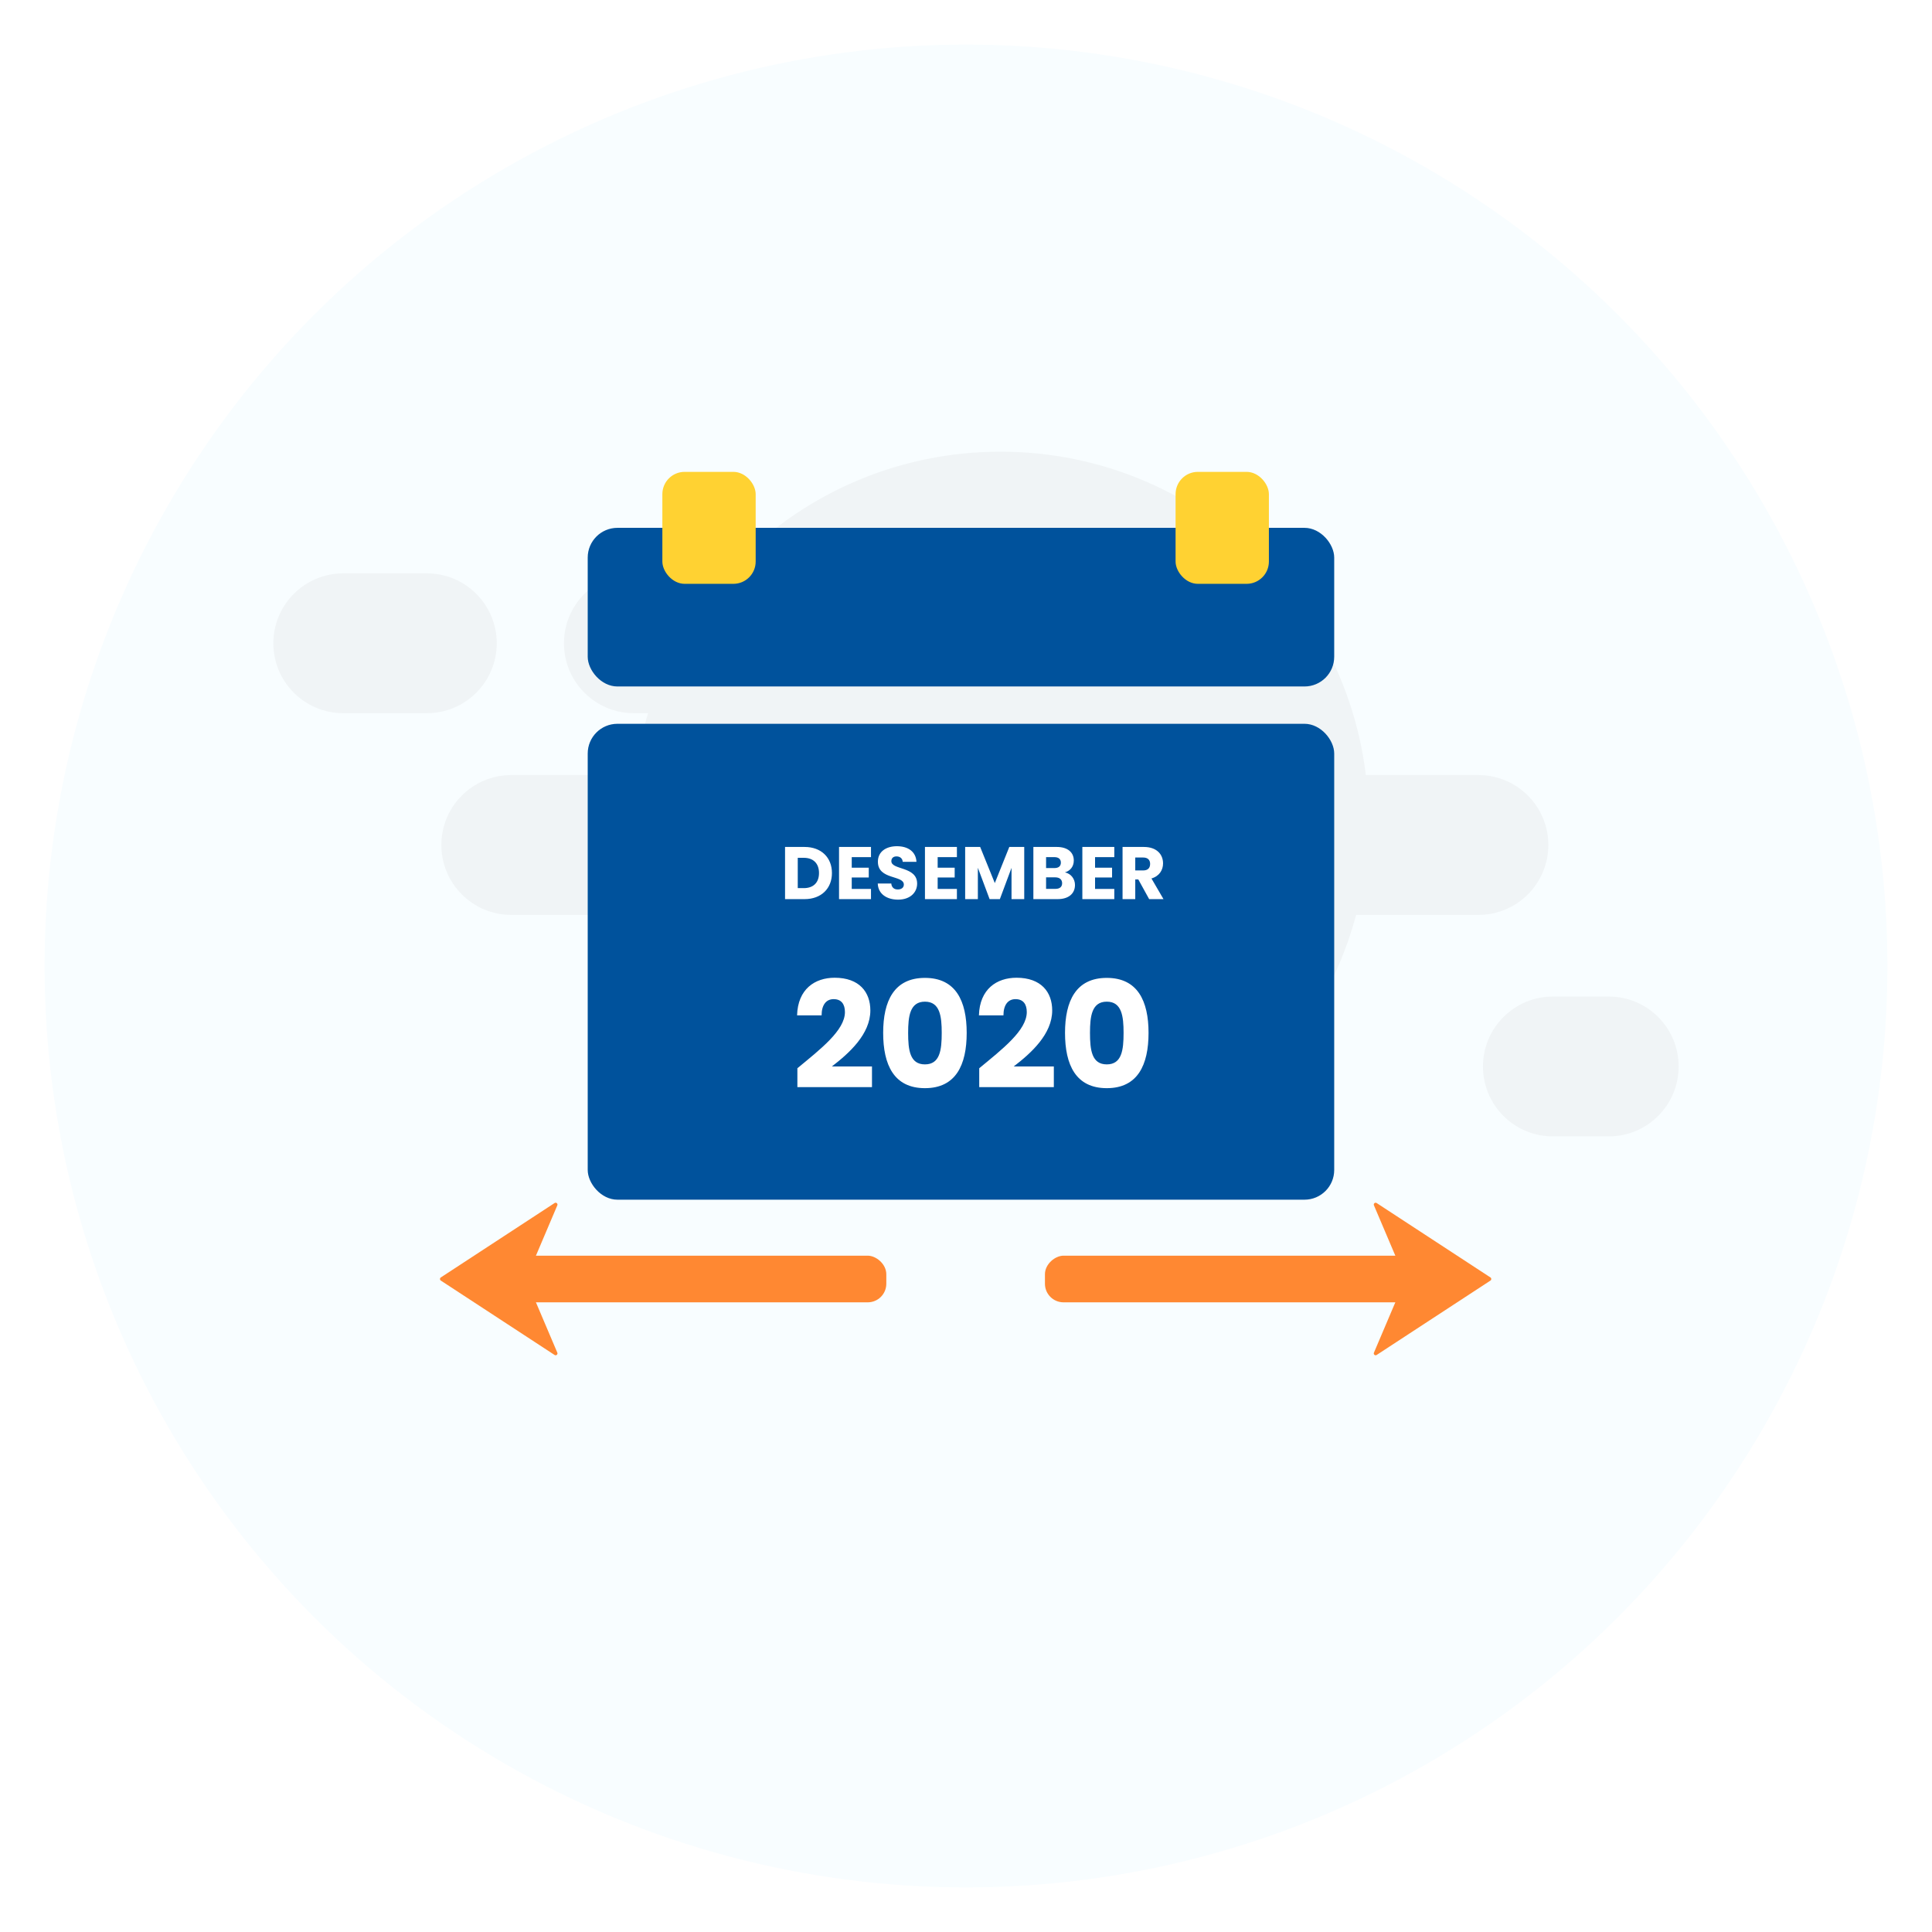 <svg width="520" height="520" viewBox="0 0 520 520" fill="none" xmlns="http://www.w3.org/2000/svg">
<g filter="url(#filter0_d)">
<circle cx="260" cy="256" r="248" fill="#F8FDFF"/>
</g>
<path d="M114.876 154.32H92.394C81.999 154.32 73.571 162.745 73.571 173.139C73.571 183.532 81.999 191.958 92.394 191.958H114.876C125.271 191.958 133.699 183.532 133.699 173.139C133.699 162.745 125.271 154.32 114.876 154.32Z" fill="#F0F4F6"/>
<path d="M269.278 319.698C323.99 319.698 368.342 275.346 368.342 220.635C368.342 165.924 323.99 121.571 269.278 121.571C214.567 121.571 170.215 165.924 170.215 220.635C170.215 275.346 214.567 319.698 269.278 319.698Z" fill="#F0F4F6"/>
<path d="M193.093 154.32H170.611C160.215 154.32 151.788 162.745 151.788 173.139C151.788 183.532 160.215 191.958 170.611 191.958H193.093C203.488 191.958 211.915 183.532 211.915 173.139C211.915 162.745 203.488 154.32 193.093 154.32Z" fill="#F0F4F6"/>
<path d="M397.914 208.61H137.614C127.218 208.61 118.791 217.035 118.791 227.429C118.791 237.822 127.218 246.248 137.614 246.248H397.914C408.309 246.248 416.737 237.822 416.737 227.429C416.737 217.035 408.309 208.61 397.914 208.61Z" fill="#F0F4F6"/>
<path d="M432.986 268.223H417.961C407.566 268.223 399.139 276.649 399.139 287.043C399.139 297.436 407.566 305.862 417.961 305.862H432.986C443.382 305.862 451.809 297.436 451.809 287.043C451.809 276.649 443.382 268.223 432.986 268.223Z" fill="#F0F4F6"/>
<rect x="158.184" y="194.811" width="200.92" height="128.087" rx="8" fill="#00529C"/>
<rect x="158.184" y="142.069" width="200.92" height="42.696" rx="8" fill="#00529C"/>
<rect x="178.275" y="127" width="25.115" height="30.138" rx="6" fill="#FFD232"/>
<rect x="316.409" y="127" width="25.115" height="30.138" rx="6" fill="#FFD232"/>
<path d="M216.557 227.96H211.297V242H216.557C221.037 242 223.917 239.14 223.917 234.98C223.917 230.8 221.037 227.96 216.557 227.96ZM214.717 239.04V230.88H216.337C218.917 230.88 220.437 232.4 220.437 234.98C220.437 237.56 218.917 239.04 216.337 239.04H214.717ZM234.428 227.96H225.828V242H234.428V239.26H229.248V236.18H233.828V233.54H229.248V230.7H234.428V227.96ZM246.848 237.82C246.848 233.12 239.908 234.22 239.908 231.78C239.908 230.9 240.528 230.48 241.348 230.5C242.268 230.52 242.908 231.06 242.968 231.96H246.668C246.528 229.28 244.468 227.76 241.408 227.76C238.468 227.76 236.288 229.24 236.288 231.9C236.248 236.88 243.268 235.48 243.268 238.08C243.268 238.9 242.628 239.4 241.628 239.4C240.668 239.4 239.988 238.88 239.888 237.8H236.248C236.348 240.64 238.708 242.14 241.728 242.14C245.008 242.14 246.848 240.18 246.848 237.82ZM257.553 227.96H248.953V242H257.553V239.26H252.373V236.18H256.953V233.54H252.373V230.7H257.553V227.96ZM259.773 242H263.193V233.56L266.353 242H269.113L272.253 233.58V242H275.673V227.96H271.653L267.753 237.68L263.813 227.96H259.773V242ZM285.873 237.72C285.873 238.72 285.213 239.24 284.073 239.24H281.553V236.14H284.033C285.173 236.14 285.873 236.72 285.873 237.72ZM285.533 232.18C285.533 233.14 284.913 233.64 283.793 233.64H281.553V230.7H283.793C284.913 230.7 285.533 231.22 285.533 232.18ZM289.333 238.18C289.333 236.58 288.273 235.14 286.633 234.8C287.993 234.4 289.013 233.3 289.013 231.6C289.013 229.38 287.313 227.96 284.453 227.96H278.133V242H284.673C287.633 242 289.333 240.5 289.333 238.18ZM299.916 227.96H291.316V242H299.916V239.26H294.736V236.18H299.316V233.54H294.736V230.7H299.916V227.96ZM309.556 232.52C309.556 233.62 308.956 234.28 307.676 234.28H305.556V230.8H307.676C308.956 230.8 309.556 231.48 309.556 232.52ZM302.136 227.96V242H305.556V236.7H306.376L309.296 242H313.156L309.916 236.44C312.076 235.8 313.036 234.14 313.036 232.38C313.036 229.94 311.316 227.96 307.876 227.96H302.136Z" fill="white"/>
<path d="M214.615 292.6H234.695V287.04H223.895C228.535 283.48 234.255 278.36 234.255 271.96C234.255 267.04 231.295 263.16 224.655 263.16C219.335 263.16 214.735 266.2 214.535 273.28H221.135C221.135 270.52 222.335 268.92 224.375 268.92C226.455 268.92 227.415 270.28 227.415 272.4C227.415 277.32 220.815 282.4 214.615 287.52V292.6ZM237.706 278C237.706 286.64 240.626 292.88 248.946 292.88C257.266 292.88 260.186 286.64 260.186 278C260.186 269.44 257.266 263.2 248.946 263.2C240.626 263.2 237.706 269.44 237.706 278ZM253.466 278C253.466 282.64 252.986 286.48 248.946 286.48C244.906 286.48 244.426 282.64 244.426 278C244.426 273.52 244.906 269.6 248.946 269.6C252.986 269.6 253.466 273.52 253.466 278ZM263.56 292.6H283.64V287.04H272.84C277.48 283.48 283.2 278.36 283.2 271.96C283.2 267.04 280.24 263.16 273.6 263.16C268.28 263.16 263.68 266.2 263.48 273.28H270.08C270.08 270.52 271.28 268.92 273.32 268.92C275.4 268.92 276.36 270.28 276.36 272.4C276.36 277.32 269.76 282.4 263.56 287.52V292.6ZM286.652 278C286.652 286.64 289.572 292.88 297.892 292.88C306.212 292.88 309.132 286.64 309.132 278C309.132 269.44 306.212 263.2 297.892 263.2C289.572 263.2 286.652 269.44 286.652 278ZM302.412 278C302.412 282.64 301.932 286.48 297.892 286.48C293.852 286.48 293.372 282.64 293.372 278C293.372 273.52 293.852 269.6 297.892 269.6C301.932 269.6 302.412 273.52 302.412 278Z" fill="white"/>
<rect x="381.708" y="337.966" width="12.557" height="100.46" rx="5" transform="rotate(90 381.708 337.966)" fill="#FF8832"/>
<path d="M401.16 343.827C401.462 344.024 401.462 344.466 401.16 344.664L370.527 364.693C370.114 364.963 369.6 364.533 369.794 364.079L378.22 344.245L369.794 324.412C369.6 323.957 370.114 323.528 370.527 323.798L401.16 343.827Z" fill="#FF8832"/>
<rect width="12.557" height="100.46" rx="5" transform="matrix(4.37114e-08 1 1 -4.37114e-08 138.092 337.966)" fill="#FF8832"/>
<path d="M118.64 343.827C118.338 344.024 118.338 344.466 118.64 344.664L149.272 364.693C149.686 364.963 150.199 364.533 150.006 364.079L141.58 344.245L150.006 324.412C150.199 323.957 149.686 323.528 149.272 323.798L118.64 343.827Z" fill="#FF8832"/>
<defs>
<filter id="filter0_d" x="0" y="0" width="520" height="520" filterUnits="userSpaceOnUse" color-interpolation-filters="sRGB">
<feFlood flood-opacity="0" result="BackgroundImageFix"/>
<feColorMatrix in="SourceAlpha" type="matrix" values="0 0 0 0 0 0 0 0 0 0 0 0 0 0 0 0 0 0 127 0"/>
<feOffset dy="4"/>
<feGaussianBlur stdDeviation="6"/>
<feColorMatrix type="matrix" values="0 0 0 0 0 0 0 0 0 0 0 0 0 0 0 0 0 0 0.08 0"/>
<feBlend mode="normal" in2="BackgroundImageFix" result="effect1_dropShadow"/>
<feBlend mode="normal" in="SourceGraphic" in2="effect1_dropShadow" result="shape"/>
</filter>
</defs>
</svg>
